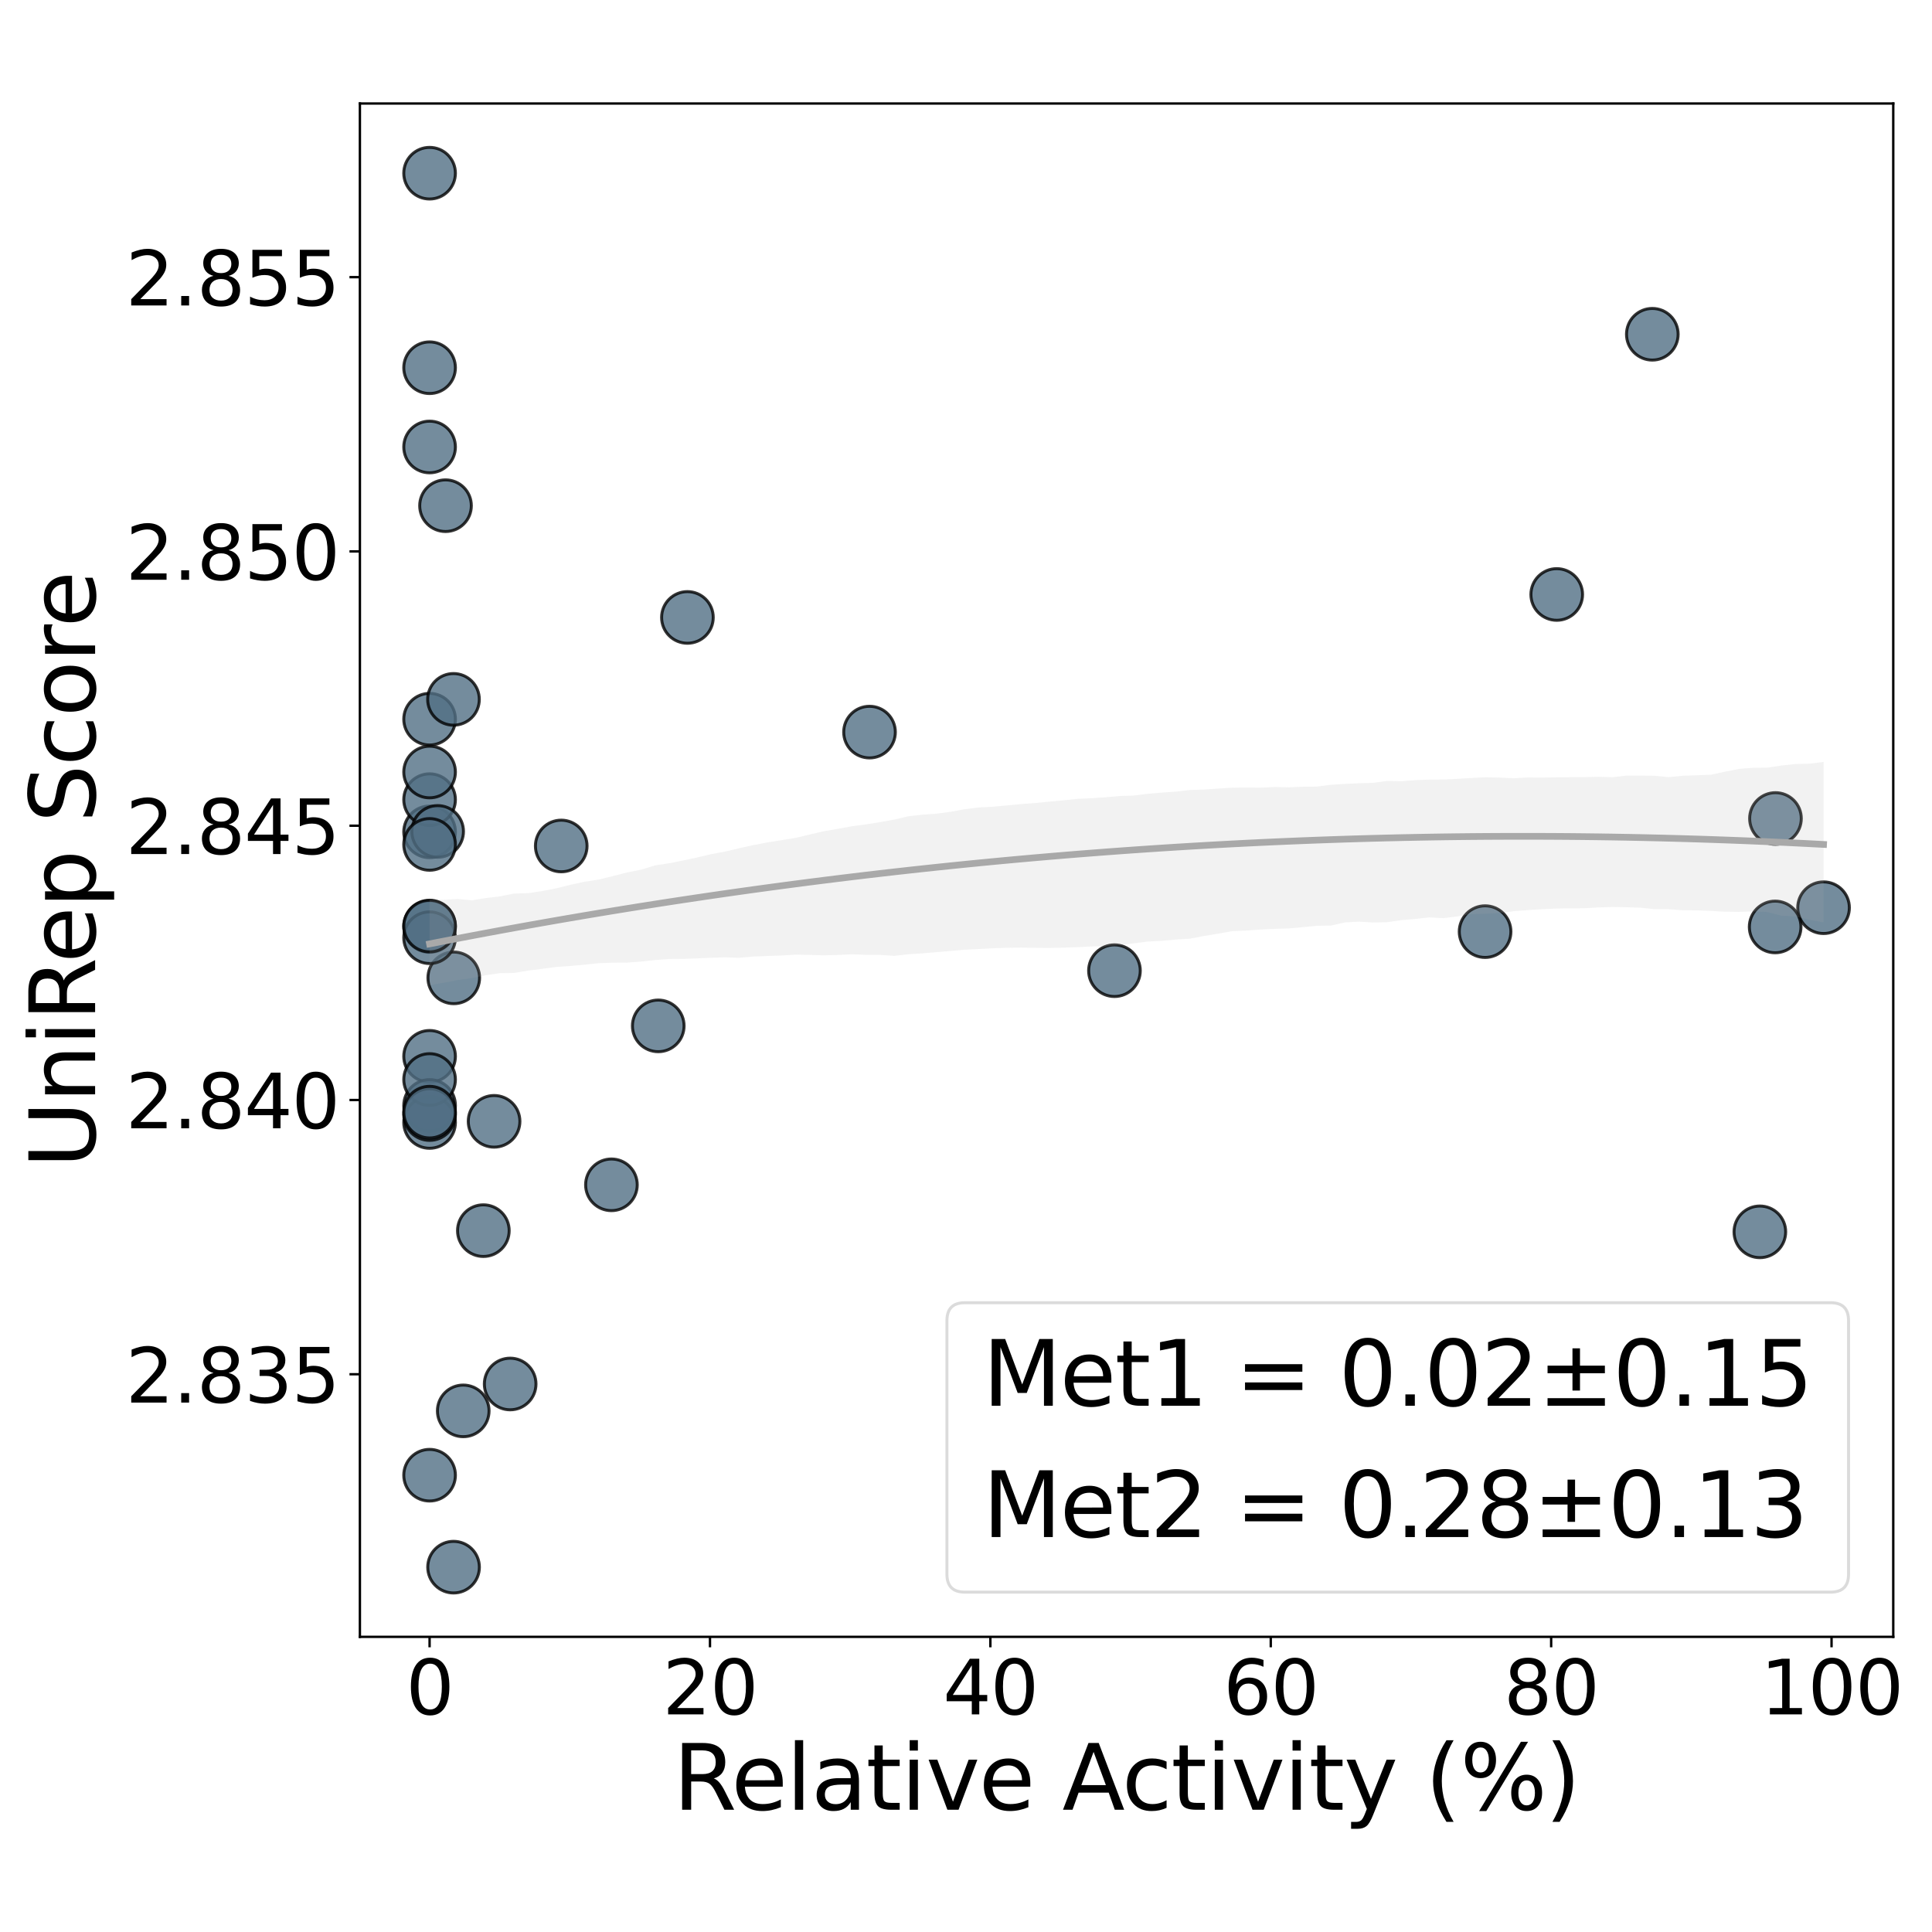 <?xml version="1.0" encoding="utf-8" standalone="no"?>
<!DOCTYPE svg PUBLIC "-//W3C//DTD SVG 1.1//EN"
  "http://www.w3.org/Graphics/SVG/1.1/DTD/svg11.dtd">
<svg xmlns:xlink="http://www.w3.org/1999/xlink" width="648pt" height="648pt" viewBox="0 0 648 648" xmlns="http://www.w3.org/2000/svg" version="1.1">
 <defs>
  <style type="text/css">*{stroke-linejoin: round; stroke-linecap: butt}</style>
 </defs>
 <g id="figure_1">
  <g id="patch_1">
   <path d="M 0 648 
L 648 648 
L 648 0 
L 0 0 
z
" style="fill: #ffffff"/>
  </g>
  <g id="axes_1">
   <g id="patch_2">
    <path d="M 120.71 549.007 
L 635.005 549.007 
L 635.005 34.713 
L 120.71 34.713 
z
" style="fill: #ffffff"/>
   </g>
   <g id="PathCollection_1">
    <defs>
     <path id="m142f0d81ea" d="M 0 8.66 
C 2.297 8.66 4.5 7.748 6.124 6.124 
C 7.748 4.5 8.66 2.297 8.66 0 
C 8.66 -2.297 7.748 -4.5 6.124 -6.124 
C 4.5 -7.748 2.297 -8.66 0 -8.66 
C -2.297 -8.66 -4.5 -7.748 -6.124 -6.124 
C -7.748 -4.5 -8.66 -2.297 -8.66 0 
C -8.66 2.297 -7.748 4.5 -6.124 6.124 
C -4.5 7.748 -2.297 8.66 0 8.66 
z
" style="stroke: #000000; stroke-opacity: 0.8"/>
    </defs>
    <g clip-path="url(#p55700b482b)">
     <use xlink:href="#m142f0d81ea" x="220.78" y="344.083" style="fill: #516f84; fill-opacity: 0.8; stroke: #000000; stroke-opacity: 0.8"/>
     <use xlink:href="#m142f0d81ea" x="291.642" y="245.55" style="fill: #516f84; fill-opacity: 0.8; stroke: #000000; stroke-opacity: 0.8"/>
     <use xlink:href="#m142f0d81ea" x="205.075" y="397.393" style="fill: #516f84; fill-opacity: 0.8; stroke: #000000; stroke-opacity: 0.8"/>
     <use xlink:href="#m142f0d81ea" x="165.717" y="376.097" style="fill: #516f84; fill-opacity: 0.8; stroke: #000000; stroke-opacity: 0.8"/>
     <use xlink:href="#m142f0d81ea" x="155.372" y="473.214" style="fill: #516f84; fill-opacity: 0.8; stroke: #000000; stroke-opacity: 0.8"/>
     <use xlink:href="#m142f0d81ea" x="152.128" y="525.63" style="fill: #516f84; fill-opacity: 0.8; stroke: #000000; stroke-opacity: 0.8"/>
     <use xlink:href="#m142f0d81ea" x="611.628" y="304.45" style="fill: #516f84; fill-opacity: 0.8; stroke: #000000; stroke-opacity: 0.8"/>
     <use xlink:href="#m142f0d81ea" x="144.087" y="354.294" style="fill: #516f84; fill-opacity: 0.8; stroke: #000000; stroke-opacity: 0.8"/>
     <use xlink:href="#m142f0d81ea" x="144.087" y="149.918" style="fill: #516f84; fill-opacity: 0.8; stroke: #000000; stroke-opacity: 0.8"/>
     <use xlink:href="#m142f0d81ea" x="144.087" y="310.757" style="fill: #516f84; fill-opacity: 0.8; stroke: #000000; stroke-opacity: 0.8"/>
     <use xlink:href="#m142f0d81ea" x="188.241" y="283.744" style="fill: #516f84; fill-opacity: 0.8; stroke: #000000; stroke-opacity: 0.8"/>
     <use xlink:href="#m142f0d81ea" x="595.499" y="274.528" style="fill: #516f84; fill-opacity: 0.8; stroke: #000000; stroke-opacity: 0.8"/>
     <use xlink:href="#m142f0d81ea" x="144.087" y="279.012" style="fill: #516f84; fill-opacity: 0.8; stroke: #000000; stroke-opacity: 0.8"/>
     <use xlink:href="#m142f0d81ea" x="144.087" y="370.774" style="fill: #516f84; fill-opacity: 0.8; stroke: #000000; stroke-opacity: 0.8"/>
     <use xlink:href="#m142f0d81ea" x="144.087" y="268.203" style="fill: #516f84; fill-opacity: 0.8; stroke: #000000; stroke-opacity: 0.8"/>
     <use xlink:href="#m142f0d81ea" x="144.087" y="376.483" style="fill: #516f84; fill-opacity: 0.8; stroke: #000000; stroke-opacity: 0.8"/>
     <use xlink:href="#m142f0d81ea" x="498.104" y="312.474" style="fill: #516f84; fill-opacity: 0.8; stroke: #000000; stroke-opacity: 0.8"/>
     <use xlink:href="#m142f0d81ea" x="144.087" y="258.934" style="fill: #516f84; fill-opacity: 0.8; stroke: #000000; stroke-opacity: 0.8"/>
     <use xlink:href="#m142f0d81ea" x="373.793" y="325.574" style="fill: #516f84; fill-opacity: 0.8; stroke: #000000; stroke-opacity: 0.8"/>
     <use xlink:href="#m142f0d81ea" x="144.087" y="241.221" style="fill: #516f84; fill-opacity: 0.8; stroke: #000000; stroke-opacity: 0.8"/>
     <use xlink:href="#m142f0d81ea" x="144.087" y="362.071" style="fill: #516f84; fill-opacity: 0.8; stroke: #000000; stroke-opacity: 0.8"/>
     <use xlink:href="#m142f0d81ea" x="152.194" y="327.979" style="fill: #516f84; fill-opacity: 0.8; stroke: #000000; stroke-opacity: 0.8"/>
     <use xlink:href="#m142f0d81ea" x="595.391" y="310.897" style="fill: #516f84; fill-opacity: 0.8; stroke: #000000; stroke-opacity: 0.8"/>
     <use xlink:href="#m142f0d81ea" x="144.087" y="58.09" style="fill: #516f84; fill-opacity: 0.8; stroke: #000000; stroke-opacity: 0.8"/>
     <use xlink:href="#m142f0d81ea" x="230.564" y="207.09" style="fill: #516f84; fill-opacity: 0.8; stroke: #000000; stroke-opacity: 0.8"/>
     <use xlink:href="#m142f0d81ea" x="144.087" y="494.787" style="fill: #516f84; fill-opacity: 0.8; stroke: #000000; stroke-opacity: 0.8"/>
     <use xlink:href="#m142f0d81ea" x="146.789" y="278.863" style="fill: #516f84; fill-opacity: 0.8; stroke: #000000; stroke-opacity: 0.8"/>
     <use xlink:href="#m142f0d81ea" x="171.111" y="464.195" style="fill: #516f84; fill-opacity: 0.8; stroke: #000000; stroke-opacity: 0.8"/>
     <use xlink:href="#m142f0d81ea" x="144.087" y="314.512" style="fill: #516f84; fill-opacity: 0.8; stroke: #000000; stroke-opacity: 0.8"/>
     <use xlink:href="#m142f0d81ea" x="162.121" y="412.765" style="fill: #516f84; fill-opacity: 0.8; stroke: #000000; stroke-opacity: 0.8"/>
     <use xlink:href="#m142f0d81ea" x="144.087" y="123.335" style="fill: #516f84; fill-opacity: 0.8; stroke: #000000; stroke-opacity: 0.8"/>
     <use xlink:href="#m142f0d81ea" x="522.134" y="199.386" style="fill: #516f84; fill-opacity: 0.8; stroke: #000000; stroke-opacity: 0.8"/>
     <use xlink:href="#m142f0d81ea" x="590.262" y="413.166" style="fill: #516f84; fill-opacity: 0.8; stroke: #000000; stroke-opacity: 0.8"/>
     <use xlink:href="#m142f0d81ea" x="554.194" y="112.112" style="fill: #516f84; fill-opacity: 0.8; stroke: #000000; stroke-opacity: 0.8"/>
     <use xlink:href="#m142f0d81ea" x="144.087" y="310.597" style="fill: #516f84; fill-opacity: 0.8; stroke: #000000; stroke-opacity: 0.8"/>
     <use xlink:href="#m142f0d81ea" x="144.087" y="373.823" style="fill: #516f84; fill-opacity: 0.8; stroke: #000000; stroke-opacity: 0.8"/>
     <use xlink:href="#m142f0d81ea" x="149.43" y="169.613" style="fill: #516f84; fill-opacity: 0.8; stroke: #000000; stroke-opacity: 0.8"/>
     <use xlink:href="#m142f0d81ea" x="144.087" y="373.02" style="fill: #516f84; fill-opacity: 0.8; stroke: #000000; stroke-opacity: 0.8"/>
     <use xlink:href="#m142f0d81ea" x="152.102" y="234.57" style="fill: #516f84; fill-opacity: 0.8; stroke: #000000; stroke-opacity: 0.8"/>
     <use xlink:href="#m142f0d81ea" x="144.087" y="283.22" style="fill: #516f84; fill-opacity: 0.8; stroke: #000000; stroke-opacity: 0.8"/>
    </g>
   </g>
   <g id="PathCollection_2">
    <defs>
     <path id="mf97575f599" d="M 0 0 
C 0 0 0 0 0 0 
C 0 0 0 0 0 0 
C 0 0 0 0 0 0 
C 0 0 0 0 0 0 
C 0 0 0 0 0 0 
C 0 0 0 0 0 0 
C 0 0 0 0 0 0 
C 0 0 0 0 0 0 
z
" style="stroke: #a9a9a9; stroke-opacity: 0.8"/>
    </defs>
    <g clip-path="url(#p55700b482b)">
     <use xlink:href="#mf97575f599" x="220.78" y="344.083" style="fill: #a9a9a9; fill-opacity: 0.8; stroke: #a9a9a9; stroke-opacity: 0.8"/>
     <use xlink:href="#mf97575f599" x="291.642" y="245.55" style="fill: #a9a9a9; fill-opacity: 0.8; stroke: #a9a9a9; stroke-opacity: 0.8"/>
     <use xlink:href="#mf97575f599" x="205.075" y="397.393" style="fill: #a9a9a9; fill-opacity: 0.8; stroke: #a9a9a9; stroke-opacity: 0.8"/>
     <use xlink:href="#mf97575f599" x="165.717" y="376.097" style="fill: #a9a9a9; fill-opacity: 0.8; stroke: #a9a9a9; stroke-opacity: 0.8"/>
     <use xlink:href="#mf97575f599" x="155.372" y="473.214" style="fill: #a9a9a9; fill-opacity: 0.8; stroke: #a9a9a9; stroke-opacity: 0.8"/>
     <use xlink:href="#mf97575f599" x="152.128" y="525.63" style="fill: #a9a9a9; fill-opacity: 0.8; stroke: #a9a9a9; stroke-opacity: 0.8"/>
     <use xlink:href="#mf97575f599" x="611.628" y="304.45" style="fill: #a9a9a9; fill-opacity: 0.8; stroke: #a9a9a9; stroke-opacity: 0.8"/>
     <use xlink:href="#mf97575f599" x="144.087" y="354.294" style="fill: #a9a9a9; fill-opacity: 0.8; stroke: #a9a9a9; stroke-opacity: 0.8"/>
     <use xlink:href="#mf97575f599" x="144.087" y="149.918" style="fill: #a9a9a9; fill-opacity: 0.8; stroke: #a9a9a9; stroke-opacity: 0.8"/>
     <use xlink:href="#mf97575f599" x="144.087" y="310.757" style="fill: #a9a9a9; fill-opacity: 0.8; stroke: #a9a9a9; stroke-opacity: 0.8"/>
     <use xlink:href="#mf97575f599" x="188.241" y="283.744" style="fill: #a9a9a9; fill-opacity: 0.8; stroke: #a9a9a9; stroke-opacity: 0.8"/>
     <use xlink:href="#mf97575f599" x="595.499" y="274.528" style="fill: #a9a9a9; fill-opacity: 0.8; stroke: #a9a9a9; stroke-opacity: 0.8"/>
     <use xlink:href="#mf97575f599" x="144.087" y="279.012" style="fill: #a9a9a9; fill-opacity: 0.8; stroke: #a9a9a9; stroke-opacity: 0.8"/>
     <use xlink:href="#mf97575f599" x="144.087" y="370.774" style="fill: #a9a9a9; fill-opacity: 0.8; stroke: #a9a9a9; stroke-opacity: 0.8"/>
     <use xlink:href="#mf97575f599" x="144.087" y="268.203" style="fill: #a9a9a9; fill-opacity: 0.8; stroke: #a9a9a9; stroke-opacity: 0.8"/>
     <use xlink:href="#mf97575f599" x="144.087" y="376.483" style="fill: #a9a9a9; fill-opacity: 0.8; stroke: #a9a9a9; stroke-opacity: 0.8"/>
     <use xlink:href="#mf97575f599" x="498.104" y="312.474" style="fill: #a9a9a9; fill-opacity: 0.8; stroke: #a9a9a9; stroke-opacity: 0.8"/>
     <use xlink:href="#mf97575f599" x="144.087" y="258.934" style="fill: #a9a9a9; fill-opacity: 0.8; stroke: #a9a9a9; stroke-opacity: 0.8"/>
     <use xlink:href="#mf97575f599" x="373.793" y="325.574" style="fill: #a9a9a9; fill-opacity: 0.8; stroke: #a9a9a9; stroke-opacity: 0.8"/>
     <use xlink:href="#mf97575f599" x="144.087" y="241.221" style="fill: #a9a9a9; fill-opacity: 0.8; stroke: #a9a9a9; stroke-opacity: 0.8"/>
     <use xlink:href="#mf97575f599" x="144.087" y="362.071" style="fill: #a9a9a9; fill-opacity: 0.8; stroke: #a9a9a9; stroke-opacity: 0.8"/>
     <use xlink:href="#mf97575f599" x="152.194" y="327.979" style="fill: #a9a9a9; fill-opacity: 0.8; stroke: #a9a9a9; stroke-opacity: 0.8"/>
     <use xlink:href="#mf97575f599" x="595.391" y="310.897" style="fill: #a9a9a9; fill-opacity: 0.8; stroke: #a9a9a9; stroke-opacity: 0.8"/>
     <use xlink:href="#mf97575f599" x="144.087" y="58.09" style="fill: #a9a9a9; fill-opacity: 0.8; stroke: #a9a9a9; stroke-opacity: 0.8"/>
     <use xlink:href="#mf97575f599" x="230.564" y="207.09" style="fill: #a9a9a9; fill-opacity: 0.8; stroke: #a9a9a9; stroke-opacity: 0.8"/>
     <use xlink:href="#mf97575f599" x="144.087" y="494.787" style="fill: #a9a9a9; fill-opacity: 0.8; stroke: #a9a9a9; stroke-opacity: 0.8"/>
     <use xlink:href="#mf97575f599" x="146.789" y="278.863" style="fill: #a9a9a9; fill-opacity: 0.8; stroke: #a9a9a9; stroke-opacity: 0.8"/>
     <use xlink:href="#mf97575f599" x="171.111" y="464.195" style="fill: #a9a9a9; fill-opacity: 0.8; stroke: #a9a9a9; stroke-opacity: 0.8"/>
     <use xlink:href="#mf97575f599" x="144.087" y="314.512" style="fill: #a9a9a9; fill-opacity: 0.8; stroke: #a9a9a9; stroke-opacity: 0.8"/>
     <use xlink:href="#mf97575f599" x="162.121" y="412.765" style="fill: #a9a9a9; fill-opacity: 0.8; stroke: #a9a9a9; stroke-opacity: 0.8"/>
     <use xlink:href="#mf97575f599" x="144.087" y="123.335" style="fill: #a9a9a9; fill-opacity: 0.8; stroke: #a9a9a9; stroke-opacity: 0.8"/>
     <use xlink:href="#mf97575f599" x="522.134" y="199.386" style="fill: #a9a9a9; fill-opacity: 0.8; stroke: #a9a9a9; stroke-opacity: 0.8"/>
     <use xlink:href="#mf97575f599" x="590.262" y="413.166" style="fill: #a9a9a9; fill-opacity: 0.8; stroke: #a9a9a9; stroke-opacity: 0.8"/>
     <use xlink:href="#mf97575f599" x="554.194" y="112.112" style="fill: #a9a9a9; fill-opacity: 0.8; stroke: #a9a9a9; stroke-opacity: 0.8"/>
     <use xlink:href="#mf97575f599" x="144.087" y="310.597" style="fill: #a9a9a9; fill-opacity: 0.8; stroke: #a9a9a9; stroke-opacity: 0.8"/>
     <use xlink:href="#mf97575f599" x="144.087" y="373.823" style="fill: #a9a9a9; fill-opacity: 0.8; stroke: #a9a9a9; stroke-opacity: 0.8"/>
     <use xlink:href="#mf97575f599" x="149.43" y="169.613" style="fill: #a9a9a9; fill-opacity: 0.8; stroke: #a9a9a9; stroke-opacity: 0.8"/>
     <use xlink:href="#mf97575f599" x="144.087" y="373.02" style="fill: #a9a9a9; fill-opacity: 0.8; stroke: #a9a9a9; stroke-opacity: 0.8"/>
     <use xlink:href="#mf97575f599" x="152.102" y="234.57" style="fill: #a9a9a9; fill-opacity: 0.8; stroke: #a9a9a9; stroke-opacity: 0.8"/>
     <use xlink:href="#mf97575f599" x="144.087" y="283.22" style="fill: #a9a9a9; fill-opacity: 0.8; stroke: #a9a9a9; stroke-opacity: 0.8"/>
    </g>
   </g>
   <g id="FillBetweenPolyCollection_1">
    <path d="M 144.087 301.775 
L 144.087 330.427 
L 148.81 329.622 
L 153.532 328.709 
L 158.255 328.053 
L 162.978 327.075 
L 167.7 326.407 
L 172.423 326.328 
L 177.145 325.538 
L 181.868 324.947 
L 186.591 324.309 
L 191.313 323.982 
L 196.036 323.562 
L 200.759 323.056 
L 205.481 322.893 
L 210.204 322.868 
L 214.927 322.518 
L 219.649 322.007 
L 224.372 321.649 
L 229.094 321.614 
L 233.817 321.445 
L 238.54 321.233 
L 243.262 321.103 
L 247.985 321.25 
L 252.708 320.82 
L 257.43 320.639 
L 262.153 320.469 
L 266.875 320.187 
L 271.598 320.274 
L 276.321 320.421 
L 281.043 320.29 
L 285.766 320.074 
L 290.489 320.257 
L 295.211 320.274 
L 299.934 320.603 
L 304.657 320.056 
L 309.379 319.765 
L 314.102 319.342 
L 318.824 318.957 
L 323.547 318.538 
L 328.27 318.308 
L 332.992 318.05 
L 337.715 317.891 
L 342.438 317.82 
L 347.16 317.907 
L 351.883 317.943 
L 356.605 317.847 
L 361.328 317.691 
L 366.051 317.446 
L 370.773 317.385 
L 375.496 316.975 
L 380.219 316.414 
L 384.941 315.794 
L 389.664 315.557 
L 394.387 315.12 
L 399.109 314.834 
L 403.832 313.934 
L 408.554 313.149 
L 413.277 312.321 
L 418 312.108 
L 422.722 311.772 
L 427.445 311.544 
L 432.168 311.404 
L 436.89 310.979 
L 441.613 310.512 
L 446.335 310.459 
L 451.058 309.382 
L 455.781 309.121 
L 460.503 309.409 
L 465.226 309.322 
L 469.949 308.617 
L 474.671 308.225 
L 479.394 307.696 
L 484.117 307.956 
L 488.839 307.352 
L 493.562 306.562 
L 498.284 306.493 
L 503.007 306.206 
L 507.73 305.617 
L 512.452 305.25 
L 517.175 304.959 
L 521.898 304.727 
L 526.62 304.656 
L 531.343 304.63 
L 536.066 304.36 
L 540.788 304.21 
L 545.511 304.297 
L 550.233 304.443 
L 554.956 304.948 
L 559.679 304.949 
L 564.401 305.317 
L 569.124 305.336 
L 573.847 305.516 
L 578.569 305.796 
L 583.292 305.851 
L 588.014 305.681 
L 592.737 305.887 
L 597.46 307.115 
L 602.182 307.382 
L 606.905 308.518 
L 611.628 309.352 
L 611.628 255.538 
L 611.628 255.538 
L 606.905 256.153 
L 602.182 256.258 
L 597.46 256.767 
L 592.737 257.481 
L 588.014 257.52 
L 583.292 257.888 
L 578.569 258.83 
L 573.847 259.849 
L 569.124 260.029 
L 564.401 260.198 
L 559.679 260.66 
L 554.956 260.201 
L 550.233 260.137 
L 545.511 260.145 
L 540.788 260.683 
L 536.066 260.539 
L 531.343 260.658 
L 526.62 260.675 
L 521.898 260.707 
L 517.175 260.805 
L 512.452 260.767 
L 507.73 261.03 
L 503.007 260.81 
L 498.284 260.69 
L 493.562 260.94 
L 488.839 261.228 
L 484.117 261.448 
L 479.394 261.476 
L 474.671 261.666 
L 469.949 262.029 
L 465.226 261.932 
L 460.503 262.57 
L 455.781 262.701 
L 451.058 262.93 
L 446.335 263.226 
L 441.613 263.828 
L 436.89 263.876 
L 432.168 264.067 
L 427.445 263.96 
L 422.722 264.194 
L 418 264.132 
L 413.277 264.198 
L 408.554 264.486 
L 403.832 264.817 
L 399.109 264.969 
L 394.387 265.516 
L 389.664 265.839 
L 384.941 266.231 
L 380.219 266.839 
L 375.496 266.975 
L 370.773 267.417 
L 366.051 267.733 
L 361.328 267.941 
L 356.605 268.435 
L 351.883 268.871 
L 347.16 269.346 
L 342.438 269.691 
L 337.715 270.143 
L 332.992 270.581 
L 328.27 270.831 
L 323.547 271.407 
L 318.824 272.281 
L 314.102 272.909 
L 309.379 273.247 
L 304.657 273.781 
L 299.934 274.889 
L 295.211 275.737 
L 290.489 276.494 
L 285.766 277.131 
L 281.043 277.986 
L 276.321 278.802 
L 271.598 279.894 
L 266.875 281.023 
L 262.153 281.787 
L 257.43 282.533 
L 252.708 283.444 
L 247.985 284.484 
L 243.262 285.606 
L 238.54 286.486 
L 233.817 287.605 
L 229.094 288.62 
L 224.372 289.543 
L 219.649 290.269 
L 214.927 291.726 
L 210.204 292.665 
L 205.481 293.867 
L 200.759 295.02 
L 196.036 295.739 
L 191.313 296.769 
L 186.591 297.943 
L 181.868 298.851 
L 177.145 299.57 
L 172.423 299.704 
L 167.7 300.634 
L 162.978 301.218 
L 158.255 301.97 
L 153.532 301.521 
L 148.81 301.788 
L 144.087 301.775 
z
" clip-path="url(#p55700b482b)" style="fill: #a9a9a9; fill-opacity: 0.15"/>
   </g>
   <g id="matplotlib.axis_1">
    <g id="xtick_1">
     <g id="line2d_1">
      <defs>
       <path id="m3cce3e4caa" d="M 0 0 
L 0 3.5 
" style="stroke: #000000; stroke-width: 0.8"/>
      </defs>
      <g>
       <use xlink:href="#m3cce3e4caa" x="144.087" y="549.007" style="stroke: #000000; stroke-width: 0.8"/>
      </g>
     </g>
     <g id="text_1">
      <!-- 0 -->
      <g transform="translate(136.134 575.003) scale(0.25 -0.25)">
       <defs>
        <path id="DejaVuSans-30" d="M 2034 4250 
Q 1547 4250 1301 3770 
Q 1056 3291 1056 2328 
Q 1056 1369 1301 889 
Q 1547 409 2034 409 
Q 2525 409 2770 889 
Q 3016 1369 3016 2328 
Q 3016 3291 2770 3770 
Q 2525 4250 2034 4250 
z
M 2034 4750 
Q 2819 4750 3233 4129 
Q 3647 3509 3647 2328 
Q 3647 1150 3233 529 
Q 2819 -91 2034 -91 
Q 1250 -91 836 529 
Q 422 1150 422 2328 
Q 422 3509 836 4129 
Q 1250 4750 2034 4750 
z
" transform="scale(0.016)"/>
       </defs>
       <use xlink:href="#DejaVuSans-30"/>
      </g>
     </g>
    </g>
    <g id="xtick_2">
     <g id="line2d_2">
      <g>
       <use xlink:href="#m3cce3e4caa" x="238.131" y="549.007" style="stroke: #000000; stroke-width: 0.8"/>
      </g>
     </g>
     <g id="text_2">
      <!-- 20 -->
      <g transform="translate(222.225 575.003) scale(0.25 -0.25)">
       <defs>
        <path id="DejaVuSans-32" d="M 1228 531 
L 3431 531 
L 3431 0 
L 469 0 
L 469 531 
Q 828 903 1448 1529 
Q 2069 2156 2228 2338 
Q 2531 2678 2651 2914 
Q 2772 3150 2772 3378 
Q 2772 3750 2511 3984 
Q 2250 4219 1831 4219 
Q 1534 4219 1204 4116 
Q 875 4013 500 3803 
L 500 4441 
Q 881 4594 1212 4672 
Q 1544 4750 1819 4750 
Q 2544 4750 2975 4387 
Q 3406 4025 3406 3419 
Q 3406 3131 3298 2873 
Q 3191 2616 2906 2266 
Q 2828 2175 2409 1742 
Q 1991 1309 1228 531 
z
" transform="scale(0.016)"/>
       </defs>
       <use xlink:href="#DejaVuSans-32"/>
       <use xlink:href="#DejaVuSans-30" transform="translate(63.623 0)"/>
      </g>
     </g>
    </g>
    <g id="xtick_3">
     <g id="line2d_3">
      <g>
       <use xlink:href="#m3cce3e4caa" x="332.175" y="549.007" style="stroke: #000000; stroke-width: 0.8"/>
      </g>
     </g>
     <g id="text_3">
      <!-- 40 -->
      <g transform="translate(316.269 575.003) scale(0.25 -0.25)">
       <defs>
        <path id="DejaVuSans-34" d="M 2419 4116 
L 825 1625 
L 2419 1625 
L 2419 4116 
z
M 2253 4666 
L 3047 4666 
L 3047 1625 
L 3713 1625 
L 3713 1100 
L 3047 1100 
L 3047 0 
L 2419 0 
L 2419 1100 
L 313 1100 
L 313 1709 
L 2253 4666 
z
" transform="scale(0.016)"/>
       </defs>
       <use xlink:href="#DejaVuSans-34"/>
       <use xlink:href="#DejaVuSans-30" transform="translate(63.623 0)"/>
      </g>
     </g>
    </g>
    <g id="xtick_4">
     <g id="line2d_4">
      <g>
       <use xlink:href="#m3cce3e4caa" x="426.22" y="549.007" style="stroke: #000000; stroke-width: 0.8"/>
      </g>
     </g>
     <g id="text_4">
      <!-- 60 -->
      <g transform="translate(410.313 575.003) scale(0.25 -0.25)">
       <defs>
        <path id="DejaVuSans-36" d="M 2113 2584 
Q 1688 2584 1439 2293 
Q 1191 2003 1191 1497 
Q 1191 994 1439 701 
Q 1688 409 2113 409 
Q 2538 409 2786 701 
Q 3034 994 3034 1497 
Q 3034 2003 2786 2293 
Q 2538 2584 2113 2584 
z
M 3366 4563 
L 3366 3988 
Q 3128 4100 2886 4159 
Q 2644 4219 2406 4219 
Q 1781 4219 1451 3797 
Q 1122 3375 1075 2522 
Q 1259 2794 1537 2939 
Q 1816 3084 2150 3084 
Q 2853 3084 3261 2657 
Q 3669 2231 3669 1497 
Q 3669 778 3244 343 
Q 2819 -91 2113 -91 
Q 1303 -91 875 529 
Q 447 1150 447 2328 
Q 447 3434 972 4092 
Q 1497 4750 2381 4750 
Q 2619 4750 2861 4703 
Q 3103 4656 3366 4563 
z
" transform="scale(0.016)"/>
       </defs>
       <use xlink:href="#DejaVuSans-36"/>
       <use xlink:href="#DejaVuSans-30" transform="translate(63.623 0)"/>
      </g>
     </g>
    </g>
    <g id="xtick_5">
     <g id="line2d_5">
      <g>
       <use xlink:href="#m3cce3e4caa" x="520.264" y="549.007" style="stroke: #000000; stroke-width: 0.8"/>
      </g>
     </g>
     <g id="text_5">
      <!-- 80 -->
      <g transform="translate(504.357 575.003) scale(0.25 -0.25)">
       <defs>
        <path id="DejaVuSans-38" d="M 2034 2216 
Q 1584 2216 1326 1975 
Q 1069 1734 1069 1313 
Q 1069 891 1326 650 
Q 1584 409 2034 409 
Q 2484 409 2743 651 
Q 3003 894 3003 1313 
Q 3003 1734 2745 1975 
Q 2488 2216 2034 2216 
z
M 1403 2484 
Q 997 2584 770 2862 
Q 544 3141 544 3541 
Q 544 4100 942 4425 
Q 1341 4750 2034 4750 
Q 2731 4750 3128 4425 
Q 3525 4100 3525 3541 
Q 3525 3141 3298 2862 
Q 3072 2584 2669 2484 
Q 3125 2378 3379 2068 
Q 3634 1759 3634 1313 
Q 3634 634 3220 271 
Q 2806 -91 2034 -91 
Q 1263 -91 848 271 
Q 434 634 434 1313 
Q 434 1759 690 2068 
Q 947 2378 1403 2484 
z
M 1172 3481 
Q 1172 3119 1398 2916 
Q 1625 2713 2034 2713 
Q 2441 2713 2670 2916 
Q 2900 3119 2900 3481 
Q 2900 3844 2670 4047 
Q 2441 4250 2034 4250 
Q 1625 4250 1398 4047 
Q 1172 3844 1172 3481 
z
" transform="scale(0.016)"/>
       </defs>
       <use xlink:href="#DejaVuSans-38"/>
       <use xlink:href="#DejaVuSans-30" transform="translate(63.623 0)"/>
      </g>
     </g>
    </g>
    <g id="xtick_6">
     <g id="line2d_6">
      <g>
       <use xlink:href="#m3cce3e4caa" x="614.308" y="549.007" style="stroke: #000000; stroke-width: 0.8"/>
      </g>
     </g>
     <g id="text_6">
      <!-- 100 -->
      <g transform="translate(590.449 575.003) scale(0.25 -0.25)">
       <defs>
        <path id="DejaVuSans-31" d="M 794 531 
L 1825 531 
L 1825 4091 
L 703 3866 
L 703 4441 
L 1819 4666 
L 2450 4666 
L 2450 531 
L 3481 531 
L 3481 0 
L 794 0 
L 794 531 
z
" transform="scale(0.016)"/>
       </defs>
       <use xlink:href="#DejaVuSans-31"/>
       <use xlink:href="#DejaVuSans-30" transform="translate(63.623 0)"/>
       <use xlink:href="#DejaVuSans-30" transform="translate(127.246 0)"/>
      </g>
     </g>
    </g>
    <g id="text_7">
     <!-- Relative Activity (%) -->
     <g transform="translate(225.776 606.998) scale(0.3 -0.3)">
      <defs>
       <path id="DejaVuSans-52" d="M 2841 2188 
Q 3044 2119 3236 1894 
Q 3428 1669 3622 1275 
L 4263 0 
L 3584 0 
L 2988 1197 
Q 2756 1666 2539 1819 
Q 2322 1972 1947 1972 
L 1259 1972 
L 1259 0 
L 628 0 
L 628 4666 
L 2053 4666 
Q 2853 4666 3247 4331 
Q 3641 3997 3641 3322 
Q 3641 2881 3436 2590 
Q 3231 2300 2841 2188 
z
M 1259 4147 
L 1259 2491 
L 2053 2491 
Q 2509 2491 2742 2702 
Q 2975 2913 2975 3322 
Q 2975 3731 2742 3939 
Q 2509 4147 2053 4147 
L 1259 4147 
z
" transform="scale(0.016)"/>
       <path id="DejaVuSans-65" d="M 3597 1894 
L 3597 1613 
L 953 1613 
Q 991 1019 1311 708 
Q 1631 397 2203 397 
Q 2534 397 2845 478 
Q 3156 559 3463 722 
L 3463 178 
Q 3153 47 2828 -22 
Q 2503 -91 2169 -91 
Q 1331 -91 842 396 
Q 353 884 353 1716 
Q 353 2575 817 3079 
Q 1281 3584 2069 3584 
Q 2775 3584 3186 3129 
Q 3597 2675 3597 1894 
z
M 3022 2063 
Q 3016 2534 2758 2815 
Q 2500 3097 2075 3097 
Q 1594 3097 1305 2825 
Q 1016 2553 972 2059 
L 3022 2063 
z
" transform="scale(0.016)"/>
       <path id="DejaVuSans-6c" d="M 603 4863 
L 1178 4863 
L 1178 0 
L 603 0 
L 603 4863 
z
" transform="scale(0.016)"/>
       <path id="DejaVuSans-61" d="M 2194 1759 
Q 1497 1759 1228 1600 
Q 959 1441 959 1056 
Q 959 750 1161 570 
Q 1363 391 1709 391 
Q 2188 391 2477 730 
Q 2766 1069 2766 1631 
L 2766 1759 
L 2194 1759 
z
M 3341 1997 
L 3341 0 
L 2766 0 
L 2766 531 
Q 2569 213 2275 61 
Q 1981 -91 1556 -91 
Q 1019 -91 701 211 
Q 384 513 384 1019 
Q 384 1609 779 1909 
Q 1175 2209 1959 2209 
L 2766 2209 
L 2766 2266 
Q 2766 2663 2505 2880 
Q 2244 3097 1772 3097 
Q 1472 3097 1187 3025 
Q 903 2953 641 2809 
L 641 3341 
Q 956 3463 1253 3523 
Q 1550 3584 1831 3584 
Q 2591 3584 2966 3190 
Q 3341 2797 3341 1997 
z
" transform="scale(0.016)"/>
       <path id="DejaVuSans-74" d="M 1172 4494 
L 1172 3500 
L 2356 3500 
L 2356 3053 
L 1172 3053 
L 1172 1153 
Q 1172 725 1289 603 
Q 1406 481 1766 481 
L 2356 481 
L 2356 0 
L 1766 0 
Q 1100 0 847 248 
Q 594 497 594 1153 
L 594 3053 
L 172 3053 
L 172 3500 
L 594 3500 
L 594 4494 
L 1172 4494 
z
" transform="scale(0.016)"/>
       <path id="DejaVuSans-69" d="M 603 3500 
L 1178 3500 
L 1178 0 
L 603 0 
L 603 3500 
z
M 603 4863 
L 1178 4863 
L 1178 4134 
L 603 4134 
L 603 4863 
z
" transform="scale(0.016)"/>
       <path id="DejaVuSans-76" d="M 191 3500 
L 800 3500 
L 1894 563 
L 2988 3500 
L 3597 3500 
L 2284 0 
L 1503 0 
L 191 3500 
z
" transform="scale(0.016)"/>
       <path id="DejaVuSans-20" transform="scale(0.016)"/>
       <path id="DejaVuSans-41" d="M 2188 4044 
L 1331 1722 
L 3047 1722 
L 2188 4044 
z
M 1831 4666 
L 2547 4666 
L 4325 0 
L 3669 0 
L 3244 1197 
L 1141 1197 
L 716 0 
L 50 0 
L 1831 4666 
z
" transform="scale(0.016)"/>
       <path id="DejaVuSans-63" d="M 3122 3366 
L 3122 2828 
Q 2878 2963 2633 3030 
Q 2388 3097 2138 3097 
Q 1578 3097 1268 2742 
Q 959 2388 959 1747 
Q 959 1106 1268 751 
Q 1578 397 2138 397 
Q 2388 397 2633 464 
Q 2878 531 3122 666 
L 3122 134 
Q 2881 22 2623 -34 
Q 2366 -91 2075 -91 
Q 1284 -91 818 406 
Q 353 903 353 1747 
Q 353 2603 823 3093 
Q 1294 3584 2113 3584 
Q 2378 3584 2631 3529 
Q 2884 3475 3122 3366 
z
" transform="scale(0.016)"/>
       <path id="DejaVuSans-79" d="M 2059 -325 
Q 1816 -950 1584 -1140 
Q 1353 -1331 966 -1331 
L 506 -1331 
L 506 -850 
L 844 -850 
Q 1081 -850 1212 -737 
Q 1344 -625 1503 -206 
L 1606 56 
L 191 3500 
L 800 3500 
L 1894 763 
L 2988 3500 
L 3597 3500 
L 2059 -325 
z
" transform="scale(0.016)"/>
       <path id="DejaVuSans-28" d="M 1984 4856 
Q 1566 4138 1362 3434 
Q 1159 2731 1159 2009 
Q 1159 1288 1364 580 
Q 1569 -128 1984 -844 
L 1484 -844 
Q 1016 -109 783 600 
Q 550 1309 550 2009 
Q 550 2706 781 3412 
Q 1013 4119 1484 4856 
L 1984 4856 
z
" transform="scale(0.016)"/>
       <path id="DejaVuSans-25" d="M 4653 2053 
Q 4381 2053 4226 1822 
Q 4072 1591 4072 1178 
Q 4072 772 4226 539 
Q 4381 306 4653 306 
Q 4919 306 5073 539 
Q 5228 772 5228 1178 
Q 5228 1588 5073 1820 
Q 4919 2053 4653 2053 
z
M 4653 2450 
Q 5147 2450 5437 2106 
Q 5728 1763 5728 1178 
Q 5728 594 5436 251 
Q 5144 -91 4653 -91 
Q 4153 -91 3862 251 
Q 3572 594 3572 1178 
Q 3572 1766 3864 2108 
Q 4156 2450 4653 2450 
z
M 1428 4353 
Q 1159 4353 1004 4120 
Q 850 3888 850 3481 
Q 850 3069 1003 2837 
Q 1156 2606 1428 2606 
Q 1700 2606 1854 2837 
Q 2009 3069 2009 3481 
Q 2009 3884 1853 4118 
Q 1697 4353 1428 4353 
z
M 4250 4750 
L 4750 4750 
L 1831 -91 
L 1331 -91 
L 4250 4750 
z
M 1428 4750 
Q 1922 4750 2215 4408 
Q 2509 4066 2509 3481 
Q 2509 2891 2217 2550 
Q 1925 2209 1428 2209 
Q 931 2209 642 2551 
Q 353 2894 353 3481 
Q 353 4063 643 4406 
Q 934 4750 1428 4750 
z
" transform="scale(0.016)"/>
       <path id="DejaVuSans-29" d="M 513 4856 
L 1013 4856 
Q 1481 4119 1714 3412 
Q 1947 2706 1947 2009 
Q 1947 1309 1714 600 
Q 1481 -109 1013 -844 
L 513 -844 
Q 928 -128 1133 580 
Q 1338 1288 1338 2009 
Q 1338 2731 1133 3434 
Q 928 4138 513 4856 
z
" transform="scale(0.016)"/>
      </defs>
      <use xlink:href="#DejaVuSans-52"/>
      <use xlink:href="#DejaVuSans-65" transform="translate(64.982 0)"/>
      <use xlink:href="#DejaVuSans-6c" transform="translate(126.506 0)"/>
      <use xlink:href="#DejaVuSans-61" transform="translate(154.289 0)"/>
      <use xlink:href="#DejaVuSans-74" transform="translate(215.568 0)"/>
      <use xlink:href="#DejaVuSans-69" transform="translate(254.777 0)"/>
      <use xlink:href="#DejaVuSans-76" transform="translate(282.561 0)"/>
      <use xlink:href="#DejaVuSans-65" transform="translate(341.74 0)"/>
      <use xlink:href="#DejaVuSans-20" transform="translate(403.264 0)"/>
      <use xlink:href="#DejaVuSans-41" transform="translate(435.051 0)"/>
      <use xlink:href="#DejaVuSans-63" transform="translate(501.709 0)"/>
      <use xlink:href="#DejaVuSans-74" transform="translate(556.689 0)"/>
      <use xlink:href="#DejaVuSans-69" transform="translate(595.898 0)"/>
      <use xlink:href="#DejaVuSans-76" transform="translate(623.682 0)"/>
      <use xlink:href="#DejaVuSans-69" transform="translate(682.861 0)"/>
      <use xlink:href="#DejaVuSans-74" transform="translate(710.645 0)"/>
      <use xlink:href="#DejaVuSans-79" transform="translate(749.854 0)"/>
      <use xlink:href="#DejaVuSans-20" transform="translate(809.033 0)"/>
      <use xlink:href="#DejaVuSans-28" transform="translate(840.82 0)"/>
      <use xlink:href="#DejaVuSans-25" transform="translate(879.834 0)"/>
      <use xlink:href="#DejaVuSans-29" transform="translate(974.854 0)"/>
     </g>
    </g>
   </g>
   <g id="matplotlib.axis_2">
    <g id="ytick_1">
     <g id="line2d_7">
      <defs>
       <path id="m5cd74435f3" d="M 0 0 
L -3.5 0 
" style="stroke: #000000; stroke-width: 0.8"/>
      </defs>
      <g>
       <use xlink:href="#m5cd74435f3" x="120.71" y="460.933" style="stroke: #000000; stroke-width: 0.8"/>
      </g>
     </g>
     <g id="text_8">
      <!-- 2.835 -->
      <g transform="translate(42.14 470.431) scale(0.25 -0.25)">
       <defs>
        <path id="DejaVuSans-2e" d="M 684 794 
L 1344 794 
L 1344 0 
L 684 0 
L 684 794 
z
" transform="scale(0.016)"/>
        <path id="DejaVuSans-33" d="M 2597 2516 
Q 3050 2419 3304 2112 
Q 3559 1806 3559 1356 
Q 3559 666 3084 287 
Q 2609 -91 1734 -91 
Q 1441 -91 1130 -33 
Q 819 25 488 141 
L 488 750 
Q 750 597 1062 519 
Q 1375 441 1716 441 
Q 2309 441 2620 675 
Q 2931 909 2931 1356 
Q 2931 1769 2642 2001 
Q 2353 2234 1838 2234 
L 1294 2234 
L 1294 2753 
L 1863 2753 
Q 2328 2753 2575 2939 
Q 2822 3125 2822 3475 
Q 2822 3834 2567 4026 
Q 2313 4219 1838 4219 
Q 1578 4219 1281 4162 
Q 984 4106 628 3988 
L 628 4550 
Q 988 4650 1302 4700 
Q 1616 4750 1894 4750 
Q 2613 4750 3031 4423 
Q 3450 4097 3450 3541 
Q 3450 3153 3228 2886 
Q 3006 2619 2597 2516 
z
" transform="scale(0.016)"/>
        <path id="DejaVuSans-35" d="M 691 4666 
L 3169 4666 
L 3169 4134 
L 1269 4134 
L 1269 2991 
Q 1406 3038 1543 3061 
Q 1681 3084 1819 3084 
Q 2600 3084 3056 2656 
Q 3513 2228 3513 1497 
Q 3513 744 3044 326 
Q 2575 -91 1722 -91 
Q 1428 -91 1123 -41 
Q 819 9 494 109 
L 494 744 
Q 775 591 1075 516 
Q 1375 441 1709 441 
Q 2250 441 2565 725 
Q 2881 1009 2881 1497 
Q 2881 1984 2565 2268 
Q 2250 2553 1709 2553 
Q 1456 2553 1204 2497 
Q 953 2441 691 2322 
L 691 4666 
z
" transform="scale(0.016)"/>
       </defs>
       <use xlink:href="#DejaVuSans-32"/>
       <use xlink:href="#DejaVuSans-2e" transform="translate(63.623 0)"/>
       <use xlink:href="#DejaVuSans-38" transform="translate(95.41 0)"/>
       <use xlink:href="#DejaVuSans-33" transform="translate(159.033 0)"/>
       <use xlink:href="#DejaVuSans-35" transform="translate(222.656 0)"/>
      </g>
     </g>
    </g>
    <g id="ytick_2">
     <g id="line2d_8">
      <g>
       <use xlink:href="#m5cd74435f3" x="120.71" y="368.94" style="stroke: #000000; stroke-width: 0.8"/>
      </g>
     </g>
     <g id="text_9">
      <!-- 2.840 -->
      <g transform="translate(42.14 378.438) scale(0.25 -0.25)">
       <use xlink:href="#DejaVuSans-32"/>
       <use xlink:href="#DejaVuSans-2e" transform="translate(63.623 0)"/>
       <use xlink:href="#DejaVuSans-38" transform="translate(95.41 0)"/>
       <use xlink:href="#DejaVuSans-34" transform="translate(159.033 0)"/>
       <use xlink:href="#DejaVuSans-30" transform="translate(222.656 0)"/>
      </g>
     </g>
    </g>
    <g id="ytick_3">
     <g id="line2d_9">
      <g>
       <use xlink:href="#m5cd74435f3" x="120.71" y="276.946" style="stroke: #000000; stroke-width: 0.8"/>
      </g>
     </g>
     <g id="text_10">
      <!-- 2.845 -->
      <g transform="translate(42.14 286.444) scale(0.25 -0.25)">
       <use xlink:href="#DejaVuSans-32"/>
       <use xlink:href="#DejaVuSans-2e" transform="translate(63.623 0)"/>
       <use xlink:href="#DejaVuSans-38" transform="translate(95.41 0)"/>
       <use xlink:href="#DejaVuSans-34" transform="translate(159.033 0)"/>
       <use xlink:href="#DejaVuSans-35" transform="translate(222.656 0)"/>
      </g>
     </g>
    </g>
    <g id="ytick_4">
     <g id="line2d_10">
      <g>
       <use xlink:href="#m5cd74435f3" x="120.71" y="184.952" style="stroke: #000000; stroke-width: 0.8"/>
      </g>
     </g>
     <g id="text_11">
      <!-- 2.850 -->
      <g transform="translate(42.14 194.451) scale(0.25 -0.25)">
       <use xlink:href="#DejaVuSans-32"/>
       <use xlink:href="#DejaVuSans-2e" transform="translate(63.623 0)"/>
       <use xlink:href="#DejaVuSans-38" transform="translate(95.41 0)"/>
       <use xlink:href="#DejaVuSans-35" transform="translate(159.033 0)"/>
       <use xlink:href="#DejaVuSans-30" transform="translate(222.656 0)"/>
      </g>
     </g>
    </g>
    <g id="ytick_5">
     <g id="line2d_11">
      <g>
       <use xlink:href="#m5cd74435f3" x="120.71" y="92.959" style="stroke: #000000; stroke-width: 0.8"/>
      </g>
     </g>
     <g id="text_12">
      <!-- 2.855 -->
      <g transform="translate(42.14 102.457) scale(0.25 -0.25)">
       <use xlink:href="#DejaVuSans-32"/>
       <use xlink:href="#DejaVuSans-2e" transform="translate(63.623 0)"/>
       <use xlink:href="#DejaVuSans-38" transform="translate(95.41 0)"/>
       <use xlink:href="#DejaVuSans-35" transform="translate(159.033 0)"/>
       <use xlink:href="#DejaVuSans-35" transform="translate(222.656 0)"/>
      </g>
     </g>
    </g>
    <g id="text_13">
     <!-- UniRep Score -->
     <g transform="translate(31.901 391.786) rotate(-90) scale(0.3 -0.3)">
      <defs>
       <path id="DejaVuSans-55" d="M 556 4666 
L 1191 4666 
L 1191 1831 
Q 1191 1081 1462 751 
Q 1734 422 2344 422 
Q 2950 422 3222 751 
Q 3494 1081 3494 1831 
L 3494 4666 
L 4128 4666 
L 4128 1753 
Q 4128 841 3676 375 
Q 3225 -91 2344 -91 
Q 1459 -91 1007 375 
Q 556 841 556 1753 
L 556 4666 
z
" transform="scale(0.016)"/>
       <path id="DejaVuSans-6e" d="M 3513 2113 
L 3513 0 
L 2938 0 
L 2938 2094 
Q 2938 2591 2744 2837 
Q 2550 3084 2163 3084 
Q 1697 3084 1428 2787 
Q 1159 2491 1159 1978 
L 1159 0 
L 581 0 
L 581 3500 
L 1159 3500 
L 1159 2956 
Q 1366 3272 1645 3428 
Q 1925 3584 2291 3584 
Q 2894 3584 3203 3211 
Q 3513 2838 3513 2113 
z
" transform="scale(0.016)"/>
       <path id="DejaVuSans-70" d="M 1159 525 
L 1159 -1331 
L 581 -1331 
L 581 3500 
L 1159 3500 
L 1159 2969 
Q 1341 3281 1617 3432 
Q 1894 3584 2278 3584 
Q 2916 3584 3314 3078 
Q 3713 2572 3713 1747 
Q 3713 922 3314 415 
Q 2916 -91 2278 -91 
Q 1894 -91 1617 61 
Q 1341 213 1159 525 
z
M 3116 1747 
Q 3116 2381 2855 2742 
Q 2594 3103 2138 3103 
Q 1681 3103 1420 2742 
Q 1159 2381 1159 1747 
Q 1159 1113 1420 752 
Q 1681 391 2138 391 
Q 2594 391 2855 752 
Q 3116 1113 3116 1747 
z
" transform="scale(0.016)"/>
       <path id="DejaVuSans-53" d="M 3425 4513 
L 3425 3897 
Q 3066 4069 2747 4153 
Q 2428 4238 2131 4238 
Q 1616 4238 1336 4038 
Q 1056 3838 1056 3469 
Q 1056 3159 1242 3001 
Q 1428 2844 1947 2747 
L 2328 2669 
Q 3034 2534 3370 2195 
Q 3706 1856 3706 1288 
Q 3706 609 3251 259 
Q 2797 -91 1919 -91 
Q 1588 -91 1214 -16 
Q 841 59 441 206 
L 441 856 
Q 825 641 1194 531 
Q 1563 422 1919 422 
Q 2459 422 2753 634 
Q 3047 847 3047 1241 
Q 3047 1584 2836 1778 
Q 2625 1972 2144 2069 
L 1759 2144 
Q 1053 2284 737 2584 
Q 422 2884 422 3419 
Q 422 4038 858 4394 
Q 1294 4750 2059 4750 
Q 2388 4750 2728 4690 
Q 3069 4631 3425 4513 
z
" transform="scale(0.016)"/>
       <path id="DejaVuSans-6f" d="M 1959 3097 
Q 1497 3097 1228 2736 
Q 959 2375 959 1747 
Q 959 1119 1226 758 
Q 1494 397 1959 397 
Q 2419 397 2687 759 
Q 2956 1122 2956 1747 
Q 2956 2369 2687 2733 
Q 2419 3097 1959 3097 
z
M 1959 3584 
Q 2709 3584 3137 3096 
Q 3566 2609 3566 1747 
Q 3566 888 3137 398 
Q 2709 -91 1959 -91 
Q 1206 -91 779 398 
Q 353 888 353 1747 
Q 353 2609 779 3096 
Q 1206 3584 1959 3584 
z
" transform="scale(0.016)"/>
       <path id="DejaVuSans-72" d="M 2631 2963 
Q 2534 3019 2420 3045 
Q 2306 3072 2169 3072 
Q 1681 3072 1420 2755 
Q 1159 2438 1159 1844 
L 1159 0 
L 581 0 
L 581 3500 
L 1159 3500 
L 1159 2956 
Q 1341 3275 1631 3429 
Q 1922 3584 2338 3584 
Q 2397 3584 2469 3576 
Q 2541 3569 2628 3553 
L 2631 2963 
z
" transform="scale(0.016)"/>
      </defs>
      <use xlink:href="#DejaVuSans-55"/>
      <use xlink:href="#DejaVuSans-6e" transform="translate(73.193 0)"/>
      <use xlink:href="#DejaVuSans-69" transform="translate(136.572 0)"/>
      <use xlink:href="#DejaVuSans-52" transform="translate(164.355 0)"/>
      <use xlink:href="#DejaVuSans-65" transform="translate(229.338 0)"/>
      <use xlink:href="#DejaVuSans-70" transform="translate(290.861 0)"/>
      <use xlink:href="#DejaVuSans-20" transform="translate(354.338 0)"/>
      <use xlink:href="#DejaVuSans-53" transform="translate(386.125 0)"/>
      <use xlink:href="#DejaVuSans-63" transform="translate(449.602 0)"/>
      <use xlink:href="#DejaVuSans-6f" transform="translate(504.582 0)"/>
      <use xlink:href="#DejaVuSans-72" transform="translate(565.764 0)"/>
      <use xlink:href="#DejaVuSans-65" transform="translate(604.627 0)"/>
     </g>
    </g>
   </g>
   <g id="line2d_12">
    <path d="M 144.087 316.581 
L 148.81 315.658 
L 153.532 314.747 
L 158.255 313.847 
L 162.978 312.96 
L 167.7 312.085 
L 172.423 311.221 
L 177.145 310.37 
L 181.868 309.53 
L 186.591 308.702 
L 191.313 307.887 
L 196.036 307.083 
L 200.759 306.292 
L 205.481 305.512 
L 210.204 304.744 
L 214.927 303.988 
L 219.649 303.245 
L 224.372 302.513 
L 229.094 301.793 
L 233.817 301.085 
L 238.54 300.389 
L 243.262 299.705 
L 247.985 299.033 
L 252.708 298.373 
L 257.43 297.725 
L 262.153 297.089 
L 266.875 296.465 
L 271.598 295.853 
L 276.321 295.252 
L 281.043 294.664 
L 285.766 294.088 
L 290.489 293.524 
L 295.211 292.971 
L 299.934 292.431 
L 304.657 291.903 
L 309.379 291.386 
L 314.102 290.882 
L 318.824 290.389 
L 323.547 289.909 
L 328.27 289.44 
L 332.992 288.984 
L 337.715 288.539 
L 342.438 288.106 
L 347.16 287.686 
L 351.883 287.277 
L 356.605 286.88 
L 361.328 286.495 
L 366.051 286.123 
L 370.773 285.762 
L 375.496 285.413 
L 380.219 285.076 
L 384.941 284.751 
L 389.664 284.438 
L 394.387 284.137 
L 399.109 283.848 
L 403.832 283.571 
L 408.554 283.306 
L 413.277 283.053 
L 418 282.811 
L 422.722 282.582 
L 427.445 282.365 
L 432.168 282.16 
L 436.89 281.966 
L 441.613 281.785 
L 446.335 281.616 
L 451.058 281.458 
L 455.781 281.313 
L 460.503 281.179 
L 465.226 281.058 
L 469.949 280.948 
L 474.671 280.851 
L 479.394 280.765 
L 484.117 280.691 
L 488.839 280.63 
L 493.562 280.58 
L 498.284 280.542 
L 503.007 280.517 
L 507.73 280.503 
L 512.452 280.501 
L 517.175 280.511 
L 521.898 280.533 
L 526.62 280.567 
L 531.343 280.613 
L 536.066 280.671 
L 540.788 280.741 
L 545.511 280.823 
L 550.233 280.917 
L 554.956 281.023 
L 559.679 281.141 
L 564.401 281.27 
L 569.124 281.412 
L 573.847 281.566 
L 578.569 281.732 
L 583.292 281.909 
L 588.014 282.099 
L 592.737 282.301 
L 597.46 282.514 
L 602.182 282.74 
L 606.905 282.977 
L 611.628 283.227 
" clip-path="url(#p55700b482b)" style="fill: none; stroke: #a9a9a9; stroke-width: 2.25; stroke-linecap: square"/>
   </g>
   <g id="patch_3">
    <path d="M 120.71 549.007 
L 120.71 34.713 
" style="fill: none; stroke: #000000; stroke-width: 0.8; stroke-linejoin: miter; stroke-linecap: square"/>
   </g>
   <g id="patch_4">
    <path d="M 635.005 549.007 
L 635.005 34.713 
" style="fill: none; stroke: #000000; stroke-width: 0.8; stroke-linejoin: miter; stroke-linecap: square"/>
   </g>
   <g id="patch_5">
    <path d="M 120.71 549.007 
L 635.005 549.007 
" style="fill: none; stroke: #000000; stroke-width: 0.8; stroke-linejoin: miter; stroke-linecap: square"/>
   </g>
   <g id="patch_6">
    <path d="M 120.71 34.713 
L 635.005 34.713 
" style="fill: none; stroke: #000000; stroke-width: 0.8; stroke-linejoin: miter; stroke-linecap: square"/>
   </g>
   <g id="legend_1">
    <g id="patch_7">
     <path d="M 323.605 534.007 
L 614.005 534.007 
Q 620.005 534.007 620.005 528.007 
L 620.005 442.939 
Q 620.005 436.939 614.005 436.939 
L 323.605 436.939 
Q 317.605 436.939 317.605 442.939 
L 317.605 528.007 
Q 317.605 534.007 323.605 534.007 
z
" style="fill: #ffffff; opacity: 0.7; stroke: #cccccc; stroke-linejoin: miter"/>
    </g>
    <g id="patch_8">
     <path d="M 329.605 471.734 
L 329.605 471.734 
L 329.605 450.734 
L 329.605 450.734 
L 329.605 471.734 
z
" style="fill: none; opacity: 0"/>
    </g>
    <g id="text_14">
     <!-- Met1 = 0.02$\pm$0.15 -->
     <g transform="translate(329.605 471.734) scale(0.3 -0.3)">
      <defs>
       <path id="DejaVuSans-4d" d="M 628 4666 
L 1569 4666 
L 2759 1491 
L 3956 4666 
L 4897 4666 
L 4897 0 
L 4281 0 
L 4281 4097 
L 3078 897 
L 2444 897 
L 1241 4097 
L 1241 0 
L 628 0 
L 628 4666 
z
" transform="scale(0.016)"/>
       <path id="DejaVuSans-3d" d="M 678 2906 
L 4684 2906 
L 4684 2381 
L 678 2381 
L 678 2906 
z
M 678 1631 
L 4684 1631 
L 4684 1100 
L 678 1100 
L 678 1631 
z
" transform="scale(0.016)"/>
       <path id="DejaVuSans-b1" d="M 2944 4013 
L 2944 2803 
L 4684 2803 
L 4684 2272 
L 2944 2272 
L 2944 1063 
L 2419 1063 
L 2419 2272 
L 678 2272 
L 678 2803 
L 2419 2803 
L 2419 4013 
L 2944 4013 
z
M 678 531 
L 4684 531 
L 4684 0 
L 678 0 
L 678 531 
z
" transform="scale(0.016)"/>
      </defs>
      <use xlink:href="#DejaVuSans-4d" transform="translate(0 0.781)"/>
      <use xlink:href="#DejaVuSans-65" transform="translate(86.279 0.781)"/>
      <use xlink:href="#DejaVuSans-74" transform="translate(147.803 0.781)"/>
      <use xlink:href="#DejaVuSans-31" transform="translate(187.012 0.781)"/>
      <use xlink:href="#DejaVuSans-20" transform="translate(250.635 0.781)"/>
      <use xlink:href="#DejaVuSans-3d" transform="translate(282.422 0.781)"/>
      <use xlink:href="#DejaVuSans-20" transform="translate(366.211 0.781)"/>
      <use xlink:href="#DejaVuSans-30" transform="translate(397.998 0.781)"/>
      <use xlink:href="#DejaVuSans-2e" transform="translate(461.621 0.781)"/>
      <use xlink:href="#DejaVuSans-30" transform="translate(493.408 0.781)"/>
      <use xlink:href="#DejaVuSans-32" transform="translate(557.031 0.781)"/>
      <use xlink:href="#DejaVuSans-b1" transform="translate(620.654 0.781)"/>
      <use xlink:href="#DejaVuSans-30" transform="translate(704.443 0.781)"/>
      <use xlink:href="#DejaVuSans-2e" transform="translate(768.066 0.781)"/>
      <use xlink:href="#DejaVuSans-31" transform="translate(799.854 0.781)"/>
      <use xlink:href="#DejaVuSans-35" transform="translate(863.477 0.781)"/>
     </g>
    </g>
    <g id="patch_9">
     <path d="M 329.605 515.768 
L 329.605 515.768 
L 329.605 494.768 
L 329.605 494.768 
L 329.605 515.768 
z
" style="fill: none; opacity: 0"/>
    </g>
    <g id="text_15">
     <!-- Met2 = 0.28$\pm$0.13 -->
     <g transform="translate(329.605 515.768) scale(0.3 -0.3)">
      <use xlink:href="#DejaVuSans-4d" transform="translate(0 0.781)"/>
      <use xlink:href="#DejaVuSans-65" transform="translate(86.279 0.781)"/>
      <use xlink:href="#DejaVuSans-74" transform="translate(147.803 0.781)"/>
      <use xlink:href="#DejaVuSans-32" transform="translate(187.012 0.781)"/>
      <use xlink:href="#DejaVuSans-20" transform="translate(250.635 0.781)"/>
      <use xlink:href="#DejaVuSans-3d" transform="translate(282.422 0.781)"/>
      <use xlink:href="#DejaVuSans-20" transform="translate(366.211 0.781)"/>
      <use xlink:href="#DejaVuSans-30" transform="translate(397.998 0.781)"/>
      <use xlink:href="#DejaVuSans-2e" transform="translate(461.621 0.781)"/>
      <use xlink:href="#DejaVuSans-32" transform="translate(487.908 0.781)"/>
      <use xlink:href="#DejaVuSans-38" transform="translate(551.531 0.781)"/>
      <use xlink:href="#DejaVuSans-b1" transform="translate(615.154 0.781)"/>
      <use xlink:href="#DejaVuSans-30" transform="translate(698.943 0.781)"/>
      <use xlink:href="#DejaVuSans-2e" transform="translate(762.566 0.781)"/>
      <use xlink:href="#DejaVuSans-31" transform="translate(794.354 0.781)"/>
      <use xlink:href="#DejaVuSans-33" transform="translate(857.977 0.781)"/>
     </g>
    </g>
   </g>
  </g>
 </g>
 <defs>
  <clipPath id="p55700b482b">
   <rect x="120.71" y="34.713" width="514.295" height="514.295"/>
  </clipPath>
 </defs>
</svg>

